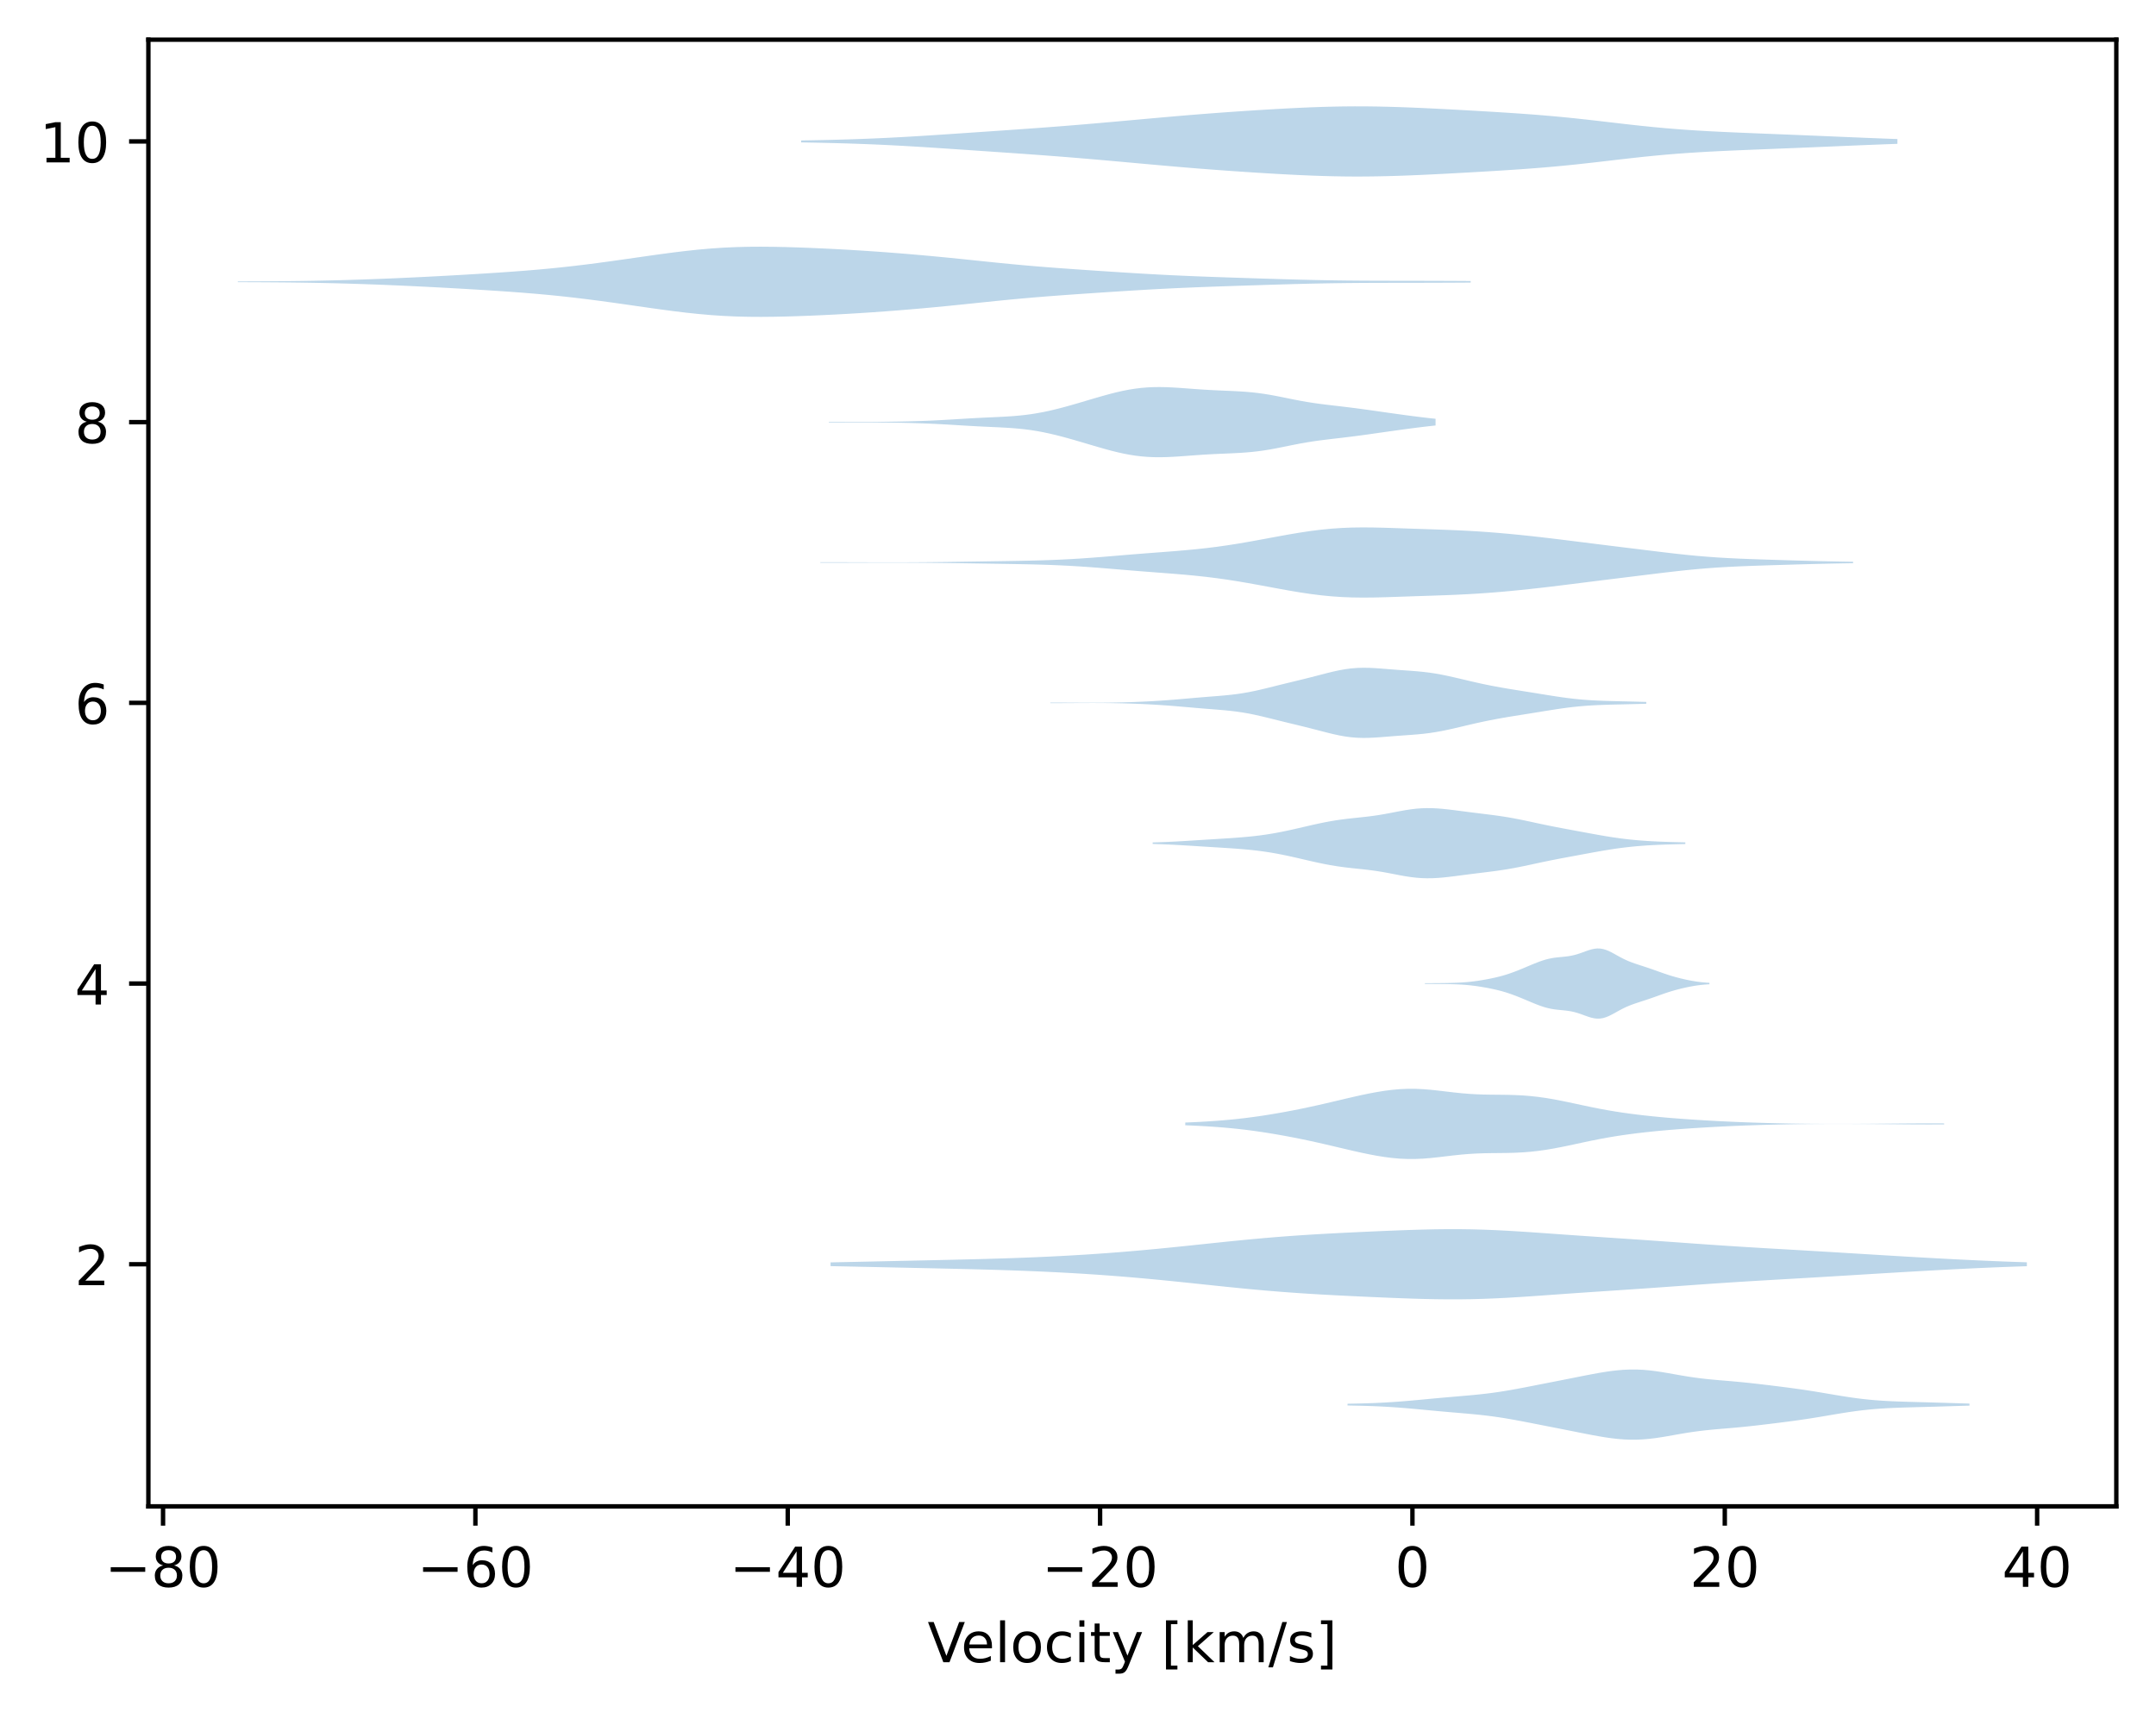 <?xml version="1.0" encoding="utf-8" standalone="no"?>
<!DOCTYPE svg PUBLIC "-//W3C//DTD SVG 1.1//EN"
  "http://www.w3.org/Graphics/SVG/1.1/DTD/svg11.dtd">
<!-- Created with matplotlib (https://matplotlib.org/) -->
<svg height="310.868pt" version="1.1" viewBox="0 0 391.245 310.868" width="391.245pt" xmlns="http://www.w3.org/2000/svg" xmlns:xlink="http://www.w3.org/1999/xlink">
 <defs>
  <style type="text/css">*{stroke-linecap:butt;stroke-linejoin:round;}</style>
 </defs>
 <g id="figure_1">
  <g id="patch_1">
   <path d="M 0 310.868 
L 391.245 310.868 
L 391.245 0 
L 0 0 
z
" style="fill:#ffffff;"/>
  </g>
  <g id="axes_1">
   <g id="patch_2">
    <path d="M 26.925 273.312 
L 384.045 273.312 
L 384.045 7.2 
L 26.925 7.2 
z
" style="fill:#ffffff;"/>
   </g>
   <g id="PolyCollection_1">
    <path clip-path="url(#p151e562ab1)" d="M 244.533 254.693 
L 244.533 255.006 
L 245.673 255.028 
L 246.813 255.054 
L 247.953 255.085 
L 249.093 255.124 
L 250.233 255.172 
L 251.373 255.23 
L 252.513 255.299 
L 253.653 255.378 
L 254.793 255.467 
L 255.933 255.564 
L 257.073 255.667 
L 258.213 255.773 
L 259.353 255.881 
L 260.493 255.987 
L 261.633 256.091 
L 262.773 256.192 
L 263.913 256.289 
L 265.053 256.386 
L 266.193 256.484 
L 267.333 256.589 
L 268.473 256.702 
L 269.613 256.83 
L 270.753 256.973 
L 271.893 257.133 
L 273.033 257.311 
L 274.173 257.505 
L 275.313 257.711 
L 276.453 257.926 
L 277.593 258.147 
L 278.733 258.37 
L 279.873 258.594 
L 281.013 258.818 
L 282.153 259.041 
L 283.293 259.265 
L 284.433 259.49 
L 285.573 259.717 
L 286.712 259.943 
L 287.852 260.168 
L 288.992 260.387 
L 290.132 260.594 
L 291.272 260.784 
L 292.412 260.948 
L 293.552 261.079 
L 294.692 261.17 
L 295.832 261.216 
L 296.972 261.214 
L 298.112 261.163 
L 299.252 261.066 
L 300.392 260.929 
L 301.532 260.759 
L 302.672 260.567 
L 303.812 260.365 
L 304.952 260.164 
L 306.092 259.972 
L 307.232 259.798 
L 308.372 259.645 
L 309.512 259.513 
L 310.652 259.398 
L 311.792 259.295 
L 312.932 259.199 
L 314.072 259.102 
L 315.212 259.001 
L 316.352 258.891 
L 317.492 258.773 
L 318.632 258.647 
L 319.772 258.515 
L 320.912 258.379 
L 322.052 258.239 
L 323.192 258.097 
L 324.332 257.951 
L 325.472 257.799 
L 326.612 257.641 
L 327.752 257.473 
L 328.892 257.296 
L 330.032 257.111 
L 331.172 256.92 
L 332.312 256.726 
L 333.452 256.534 
L 334.592 256.348 
L 335.732 256.174 
L 336.872 256.014 
L 338.012 255.873 
L 339.152 255.751 
L 340.292 255.649 
L 341.432 255.565 
L 342.572 255.498 
L 343.712 255.444 
L 344.851 255.401 
L 345.991 255.364 
L 347.131 255.332 
L 348.271 255.302 
L 349.411 255.271 
L 350.551 255.24 
L 351.691 255.207 
L 352.831 255.173 
L 353.971 255.138 
L 355.111 255.103 
L 356.251 255.069 
L 357.391 255.036 
L 357.391 254.663 
L 357.391 254.663 
L 356.251 254.63 
L 355.111 254.596 
L 353.971 254.561 
L 352.831 254.527 
L 351.691 254.493 
L 350.551 254.46 
L 349.411 254.428 
L 348.271 254.398 
L 347.131 254.367 
L 345.991 254.335 
L 344.851 254.299 
L 343.712 254.255 
L 342.572 254.202 
L 341.432 254.134 
L 340.292 254.051 
L 339.152 253.948 
L 338.012 253.826 
L 336.872 253.685 
L 335.732 253.526 
L 334.592 253.351 
L 333.452 253.166 
L 332.312 252.974 
L 331.172 252.78 
L 330.032 252.588 
L 328.892 252.403 
L 327.752 252.226 
L 326.612 252.059 
L 325.472 251.9 
L 324.332 251.748 
L 323.192 251.602 
L 322.052 251.46 
L 320.912 251.32 
L 319.772 251.184 
L 318.632 251.052 
L 317.492 250.926 
L 316.352 250.808 
L 315.212 250.699 
L 314.072 250.597 
L 312.932 250.501 
L 311.792 250.404 
L 310.652 250.302 
L 309.512 250.187 
L 308.372 250.054 
L 307.232 249.901 
L 306.092 249.727 
L 304.952 249.536 
L 303.812 249.334 
L 302.672 249.132 
L 301.532 248.941 
L 300.392 248.771 
L 299.252 248.633 
L 298.112 248.536 
L 296.972 248.485 
L 295.832 248.483 
L 294.692 248.53 
L 293.552 248.621 
L 292.412 248.752 
L 291.272 248.916 
L 290.132 249.105 
L 288.992 249.313 
L 287.852 249.531 
L 286.712 249.756 
L 285.573 249.983 
L 284.433 250.209 
L 283.293 250.434 
L 282.153 250.658 
L 281.013 250.881 
L 279.873 251.105 
L 278.733 251.329 
L 277.593 251.552 
L 276.453 251.773 
L 275.313 251.988 
L 274.173 252.195 
L 273.033 252.388 
L 271.893 252.566 
L 270.753 252.727 
L 269.613 252.87 
L 268.473 252.997 
L 267.333 253.111 
L 266.193 253.215 
L 265.053 253.313 
L 263.913 253.41 
L 262.773 253.508 
L 261.633 253.608 
L 260.493 253.712 
L 259.353 253.818 
L 258.213 253.926 
L 257.073 254.032 
L 255.933 254.135 
L 254.793 254.232 
L 253.653 254.321 
L 252.513 254.4 
L 251.373 254.469 
L 250.233 254.527 
L 249.093 254.575 
L 247.953 254.614 
L 246.813 254.646 
L 245.673 254.671 
L 244.533 254.693 
z
" style="fill:#1f77b4;fill-opacity:0.3;"/>
   </g>
   <g id="PolyCollection_2">
    <path clip-path="url(#p151e562ab1)" d="M 150.722 229.045 
L 150.722 229.724 
L 152.915 229.769 
L 155.108 229.815 
L 157.3 229.862 
L 159.493 229.909 
L 161.686 229.957 
L 163.879 230.004 
L 166.072 230.052 
L 168.265 230.099 
L 170.457 230.147 
L 172.65 230.197 
L 174.843 230.248 
L 177.036 230.302 
L 179.229 230.361 
L 181.422 230.426 
L 183.614 230.497 
L 185.807 230.577 
L 188 230.665 
L 190.193 230.764 
L 192.386 230.873 
L 194.579 230.993 
L 196.771 231.125 
L 198.964 231.269 
L 201.157 231.426 
L 203.35 231.595 
L 205.543 231.777 
L 207.736 231.971 
L 209.928 232.176 
L 212.121 232.391 
L 214.314 232.614 
L 216.507 232.842 
L 218.7 233.074 
L 220.893 233.304 
L 223.085 233.531 
L 225.278 233.75 
L 227.471 233.959 
L 229.664 234.156 
L 231.857 234.337 
L 234.05 234.504 
L 236.242 234.657 
L 238.435 234.795 
L 240.628 234.922 
L 242.821 235.038 
L 245.014 235.147 
L 247.207 235.251 
L 249.399 235.349 
L 251.592 235.443 
L 253.785 235.531 
L 255.978 235.61 
L 258.171 235.676 
L 260.364 235.725 
L 262.556 235.751 
L 264.749 235.751 
L 266.942 235.722 
L 269.135 235.663 
L 271.328 235.577 
L 273.52 235.466 
L 275.713 235.335 
L 277.906 235.19 
L 280.099 235.037 
L 282.292 234.88 
L 284.485 234.724 
L 286.677 234.571 
L 288.87 234.421 
L 291.063 234.274 
L 293.256 234.127 
L 295.449 233.98 
L 297.642 233.832 
L 299.834 233.68 
L 302.027 233.525 
L 304.22 233.368 
L 306.413 233.211 
L 308.606 233.055 
L 310.799 232.902 
L 312.991 232.754 
L 315.184 232.612 
L 317.377 232.475 
L 319.57 232.344 
L 321.763 232.215 
L 323.956 232.088 
L 326.148 231.962 
L 328.341 231.834 
L 330.534 231.704 
L 332.727 231.572 
L 334.92 231.439 
L 337.113 231.305 
L 339.305 231.171 
L 341.498 231.037 
L 343.691 230.906 
L 345.884 230.776 
L 348.077 230.65 
L 350.27 230.526 
L 352.462 230.407 
L 354.655 230.292 
L 356.848 230.183 
L 359.041 230.079 
L 361.234 229.983 
L 363.427 229.894 
L 365.619 229.813 
L 367.812 229.741 
L 367.812 229.028 
L 367.812 229.028 
L 365.619 228.956 
L 363.427 228.875 
L 361.234 228.786 
L 359.041 228.689 
L 356.848 228.586 
L 354.655 228.477 
L 352.462 228.362 
L 350.27 228.243 
L 348.077 228.119 
L 345.884 227.993 
L 343.691 227.863 
L 341.498 227.731 
L 339.305 227.598 
L 337.113 227.464 
L 334.92 227.33 
L 332.727 227.196 
L 330.534 227.065 
L 328.341 226.935 
L 326.148 226.807 
L 323.956 226.681 
L 321.763 226.554 
L 319.57 226.425 
L 317.377 226.293 
L 315.184 226.157 
L 312.991 226.015 
L 310.799 225.867 
L 308.606 225.714 
L 306.413 225.558 
L 304.22 225.401 
L 302.027 225.244 
L 299.834 225.089 
L 297.642 224.937 
L 295.449 224.788 
L 293.256 224.642 
L 291.063 224.495 
L 288.87 224.348 
L 286.677 224.198 
L 284.485 224.045 
L 282.292 223.889 
L 280.099 223.732 
L 277.906 223.579 
L 275.713 223.434 
L 273.52 223.303 
L 271.328 223.192 
L 269.135 223.105 
L 266.942 223.047 
L 264.749 223.018 
L 262.556 223.018 
L 260.364 223.044 
L 258.171 223.093 
L 255.978 223.159 
L 253.785 223.238 
L 251.592 223.326 
L 249.399 223.42 
L 247.207 223.518 
L 245.014 223.622 
L 242.821 223.731 
L 240.628 223.847 
L 238.435 223.974 
L 236.242 224.112 
L 234.05 224.264 
L 231.857 224.431 
L 229.664 224.613 
L 227.471 224.81 
L 225.278 225.019 
L 223.085 225.238 
L 220.893 225.465 
L 218.7 225.695 
L 216.507 225.927 
L 214.314 226.155 
L 212.121 226.378 
L 209.928 226.593 
L 207.736 226.798 
L 205.543 226.992 
L 203.35 227.174 
L 201.157 227.343 
L 198.964 227.499 
L 196.771 227.644 
L 194.579 227.776 
L 192.386 227.896 
L 190.193 228.005 
L 188 228.104 
L 185.807 228.192 
L 183.614 228.272 
L 181.422 228.343 
L 179.229 228.408 
L 177.036 228.467 
L 174.843 228.521 
L 172.65 228.572 
L 170.457 228.622 
L 168.265 228.67 
L 166.072 228.717 
L 163.879 228.765 
L 161.686 228.812 
L 159.493 228.86 
L 157.3 228.907 
L 155.108 228.954 
L 152.915 229 
L 150.722 229.045 
z
" style="fill:#1f77b4;fill-opacity:0.3;"/>
   </g>
   <g id="PolyCollection_3">
    <path clip-path="url(#p151e562ab1)" d="M 215.087 203.675 
L 215.087 204.164 
L 216.478 204.224 
L 217.869 204.294 
L 219.261 204.375 
L 220.652 204.469 
L 222.043 204.578 
L 223.434 204.705 
L 224.825 204.849 
L 226.216 205.013 
L 227.607 205.195 
L 228.998 205.395 
L 230.389 205.613 
L 231.78 205.846 
L 233.171 206.095 
L 234.562 206.357 
L 235.953 206.633 
L 237.344 206.923 
L 238.735 207.225 
L 240.126 207.539 
L 241.517 207.862 
L 242.908 208.19 
L 244.299 208.519 
L 245.69 208.841 
L 247.081 209.151 
L 248.472 209.441 
L 249.864 209.702 
L 251.255 209.925 
L 252.646 210.102 
L 254.037 210.224 
L 255.428 210.285 
L 256.819 210.284 
L 258.21 210.223 
L 259.601 210.112 
L 260.992 209.964 
L 262.383 209.799 
L 263.774 209.635 
L 265.165 209.489 
L 266.556 209.373 
L 267.947 209.292 
L 269.338 209.244 
L 270.729 209.22 
L 272.12 209.208 
L 273.511 209.19 
L 274.902 209.154 
L 276.293 209.085 
L 277.684 208.977 
L 279.075 208.825 
L 280.467 208.63 
L 281.858 208.397 
L 283.249 208.133 
L 284.64 207.848 
L 286.031 207.55 
L 287.422 207.251 
L 288.813 206.96 
L 290.204 206.683 
L 291.595 206.425 
L 292.986 206.189 
L 294.377 205.974 
L 295.768 205.779 
L 297.159 205.602 
L 298.55 205.44 
L 299.941 205.292 
L 301.332 205.157 
L 302.723 205.034 
L 304.114 204.921 
L 305.505 204.817 
L 306.896 204.721 
L 308.287 204.631 
L 309.678 204.547 
L 311.07 204.468 
L 312.461 204.395 
L 313.852 204.328 
L 315.243 204.267 
L 316.634 204.212 
L 318.025 204.162 
L 319.416 204.118 
L 320.807 204.079 
L 322.198 204.044 
L 323.589 204.014 
L 324.98 203.989 
L 326.371 203.969 
L 327.762 203.953 
L 329.153 203.942 
L 330.544 203.934 
L 331.935 203.93 
L 333.326 203.928 
L 334.717 203.929 
L 336.108 203.932 
L 337.499 203.937 
L 338.89 203.944 
L 340.281 203.953 
L 341.673 203.964 
L 343.064 203.976 
L 344.455 203.988 
L 345.846 204 
L 347.237 204.009 
L 348.628 204.015 
L 350.019 204.017 
L 351.41 204.015 
L 352.801 204.009 
L 352.801 203.829 
L 352.801 203.829 
L 351.41 203.823 
L 350.019 203.821 
L 348.628 203.824 
L 347.237 203.83 
L 345.846 203.839 
L 344.455 203.85 
L 343.064 203.862 
L 341.673 203.874 
L 340.281 203.885 
L 338.89 203.894 
L 337.499 203.902 
L 336.108 203.907 
L 334.717 203.91 
L 333.326 203.91 
L 331.935 203.909 
L 330.544 203.904 
L 329.153 203.896 
L 327.762 203.885 
L 326.371 203.869 
L 324.98 203.849 
L 323.589 203.824 
L 322.198 203.794 
L 320.807 203.76 
L 319.416 203.72 
L 318.025 203.676 
L 316.634 203.626 
L 315.243 203.571 
L 313.852 203.51 
L 312.461 203.443 
L 311.07 203.37 
L 309.678 203.291 
L 308.287 203.207 
L 306.896 203.118 
L 305.505 203.021 
L 304.114 202.918 
L 302.723 202.805 
L 301.332 202.681 
L 299.941 202.546 
L 298.55 202.398 
L 297.159 202.236 
L 295.768 202.059 
L 294.377 201.864 
L 292.986 201.649 
L 291.595 201.413 
L 290.204 201.155 
L 288.813 200.878 
L 287.422 200.587 
L 286.031 200.288 
L 284.64 199.991 
L 283.249 199.705 
L 281.858 199.441 
L 280.467 199.208 
L 279.075 199.014 
L 277.684 198.862 
L 276.293 198.753 
L 274.902 198.685 
L 273.511 198.648 
L 272.12 198.631 
L 270.729 198.618 
L 269.338 198.595 
L 267.947 198.547 
L 266.556 198.466 
L 265.165 198.349 
L 263.774 198.203 
L 262.383 198.039 
L 260.992 197.874 
L 259.601 197.727 
L 258.21 197.615 
L 256.819 197.554 
L 255.428 197.553 
L 254.037 197.614 
L 252.646 197.736 
L 251.255 197.913 
L 249.864 198.137 
L 248.472 198.398 
L 247.081 198.687 
L 245.69 198.997 
L 244.299 199.32 
L 242.908 199.648 
L 241.517 199.976 
L 240.126 200.299 
L 238.735 200.613 
L 237.344 200.915 
L 235.953 201.205 
L 234.562 201.481 
L 233.171 201.744 
L 231.78 201.992 
L 230.389 202.225 
L 228.998 202.443 
L 227.607 202.643 
L 226.216 202.826 
L 224.825 202.989 
L 223.434 203.134 
L 222.043 203.26 
L 220.652 203.37 
L 219.261 203.464 
L 217.869 203.545 
L 216.478 203.614 
L 215.087 203.675 
z
" style="fill:#1f77b4;fill-opacity:0.3;"/>
   </g>
   <g id="PolyCollection_4">
    <path clip-path="url(#p151e562ab1)" d="M 258.574 178.39 
L 258.574 178.517 
L 259.095 178.521 
L 259.617 178.524 
L 260.138 178.527 
L 260.66 178.53 
L 261.181 178.534 
L 261.703 178.54 
L 262.224 178.546 
L 262.746 178.555 
L 263.267 178.567 
L 263.789 178.581 
L 264.311 178.6 
L 264.832 178.624 
L 265.354 178.654 
L 265.875 178.691 
L 266.397 178.737 
L 266.918 178.791 
L 267.44 178.853 
L 267.961 178.923 
L 268.483 179.001 
L 269.004 179.085 
L 269.526 179.176 
L 270.047 179.273 
L 270.569 179.376 
L 271.09 179.486 
L 271.612 179.606 
L 272.133 179.735 
L 272.655 179.876 
L 273.176 180.029 
L 273.698 180.195 
L 274.219 180.373 
L 274.741 180.563 
L 275.263 180.762 
L 275.784 180.97 
L 276.306 181.185 
L 276.827 181.403 
L 277.349 181.623 
L 277.87 181.843 
L 278.392 182.058 
L 278.913 182.266 
L 279.435 182.463 
L 279.956 182.642 
L 280.478 182.801 
L 280.999 182.936 
L 281.521 183.045 
L 282.042 183.13 
L 282.564 183.196 
L 283.085 183.25 
L 283.607 183.299 
L 284.128 183.354 
L 284.65 183.423 
L 285.171 183.513 
L 285.693 183.631 
L 286.215 183.776 
L 286.736 183.945 
L 287.258 184.132 
L 287.779 184.323 
L 288.301 184.505 
L 288.822 184.659 
L 289.344 184.769 
L 289.865 184.82 
L 290.387 184.804 
L 290.908 184.717 
L 291.43 184.562 
L 291.951 184.349 
L 292.473 184.093 
L 292.994 183.811 
L 293.516 183.519 
L 294.037 183.232 
L 294.559 182.962 
L 295.08 182.714 
L 295.602 182.489 
L 296.123 182.286 
L 296.645 182.099 
L 297.167 181.924 
L 297.688 181.754 
L 298.21 181.585 
L 298.731 181.415 
L 299.253 181.24 
L 299.774 181.06 
L 300.296 180.876 
L 300.817 180.689 
L 301.339 180.503 
L 301.86 180.319 
L 302.382 180.141 
L 302.903 179.972 
L 303.425 179.811 
L 303.946 179.661 
L 304.468 179.52 
L 304.989 179.387 
L 305.511 179.263 
L 306.032 179.147 
L 306.554 179.04 
L 307.075 178.941 
L 307.597 178.854 
L 308.118 178.777 
L 308.64 178.713 
L 309.162 178.66 
L 309.683 178.617 
L 310.205 178.583 
L 310.205 178.325 
L 310.205 178.325 
L 309.683 178.291 
L 309.162 178.248 
L 308.64 178.195 
L 308.118 178.13 
L 307.597 178.054 
L 307.075 177.966 
L 306.554 177.868 
L 306.032 177.761 
L 305.511 177.645 
L 304.989 177.521 
L 304.468 177.388 
L 303.946 177.247 
L 303.425 177.097 
L 302.903 176.936 
L 302.382 176.766 
L 301.86 176.589 
L 301.339 176.405 
L 300.817 176.218 
L 300.296 176.032 
L 299.774 175.848 
L 299.253 175.668 
L 298.731 175.493 
L 298.21 175.322 
L 297.688 175.154 
L 297.167 174.984 
L 296.645 174.809 
L 296.123 174.622 
L 295.602 174.419 
L 295.08 174.194 
L 294.559 173.946 
L 294.037 173.675 
L 293.516 173.389 
L 292.994 173.097 
L 292.473 172.815 
L 291.951 172.558 
L 291.43 172.346 
L 290.908 172.191 
L 290.387 172.104 
L 289.865 172.088 
L 289.344 172.139 
L 288.822 172.249 
L 288.301 172.403 
L 287.779 172.584 
L 287.258 172.776 
L 286.736 172.962 
L 286.215 173.132 
L 285.693 173.277 
L 285.171 173.394 
L 284.65 173.485 
L 284.128 173.554 
L 283.607 173.609 
L 283.085 173.658 
L 282.564 173.711 
L 282.042 173.777 
L 281.521 173.863 
L 280.999 173.972 
L 280.478 174.107 
L 279.956 174.266 
L 279.435 174.445 
L 278.913 174.641 
L 278.392 174.849 
L 277.87 175.065 
L 277.349 175.284 
L 276.827 175.505 
L 276.306 175.723 
L 275.784 175.937 
L 275.263 176.145 
L 274.741 176.345 
L 274.219 176.535 
L 273.698 176.713 
L 273.176 176.879 
L 272.655 177.032 
L 272.133 177.173 
L 271.612 177.302 
L 271.09 177.421 
L 270.569 177.532 
L 270.047 177.635 
L 269.526 177.732 
L 269.004 177.822 
L 268.483 177.907 
L 267.961 177.985 
L 267.44 178.055 
L 266.918 178.117 
L 266.397 178.171 
L 265.875 178.217 
L 265.354 178.254 
L 264.832 178.284 
L 264.311 178.308 
L 263.789 178.326 
L 263.267 178.341 
L 262.746 178.353 
L 262.224 178.361 
L 261.703 178.368 
L 261.181 178.373 
L 260.66 178.377 
L 260.138 178.381 
L 259.617 178.383 
L 259.095 178.387 
L 258.574 178.39 
z
" style="fill:#1f77b4;fill-opacity:0.3;"/>
   </g>
   <g id="PolyCollection_5">
    <path clip-path="url(#p151e562ab1)" d="M 209.172 152.852 
L 209.172 153.125 
L 210.148 153.155 
L 211.125 153.191 
L 212.101 153.233 
L 213.077 153.28 
L 214.054 153.333 
L 215.03 153.39 
L 216.006 153.449 
L 216.983 153.511 
L 217.959 153.573 
L 218.935 153.634 
L 219.912 153.695 
L 220.888 153.755 
L 221.865 153.816 
L 222.841 153.878 
L 223.817 153.944 
L 224.794 154.016 
L 225.77 154.096 
L 226.746 154.187 
L 227.723 154.291 
L 228.699 154.41 
L 229.675 154.546 
L 230.652 154.699 
L 231.628 154.87 
L 232.604 155.057 
L 233.581 155.259 
L 234.557 155.473 
L 235.533 155.695 
L 236.51 155.921 
L 237.486 156.148 
L 238.462 156.37 
L 239.439 156.583 
L 240.415 156.783 
L 241.391 156.966 
L 242.368 157.129 
L 243.344 157.273 
L 244.32 157.398 
L 245.297 157.509 
L 246.273 157.612 
L 247.249 157.715 
L 248.226 157.825 
L 249.202 157.95 
L 250.179 158.095 
L 251.155 158.258 
L 252.131 158.438 
L 253.108 158.627 
L 254.084 158.815 
L 255.06 158.989 
L 256.037 159.138 
L 257.013 159.252 
L 257.989 159.325 
L 258.966 159.355 
L 259.942 159.342 
L 260.918 159.292 
L 261.895 159.211 
L 262.871 159.107 
L 263.847 158.988 
L 264.824 158.862 
L 265.8 158.734 
L 266.776 158.608 
L 267.753 158.486 
L 268.729 158.366 
L 269.705 158.246 
L 270.682 158.123 
L 271.658 157.993 
L 272.634 157.851 
L 273.611 157.695 
L 274.587 157.524 
L 275.563 157.337 
L 276.54 157.139 
L 277.516 156.932 
L 278.492 156.722 
L 279.469 156.512 
L 280.445 156.306 
L 281.422 156.106 
L 282.398 155.913 
L 283.374 155.726 
L 284.351 155.543 
L 285.327 155.362 
L 286.303 155.182 
L 287.28 155.001 
L 288.256 154.82 
L 289.232 154.641 
L 290.209 154.466 
L 291.185 154.297 
L 292.161 154.138 
L 293.138 153.99 
L 294.114 153.855 
L 295.09 153.734 
L 296.067 153.628 
L 297.043 153.535 
L 298.019 153.456 
L 298.996 153.389 
L 299.972 153.333 
L 300.948 153.286 
L 301.925 153.247 
L 302.901 153.214 
L 303.877 153.186 
L 304.854 153.161 
L 305.83 153.139 
L 305.83 152.839 
L 305.83 152.839 
L 304.854 152.816 
L 303.877 152.792 
L 302.901 152.763 
L 301.925 152.73 
L 300.948 152.691 
L 299.972 152.644 
L 298.996 152.588 
L 298.019 152.521 
L 297.043 152.442 
L 296.067 152.349 
L 295.09 152.243 
L 294.114 152.122 
L 293.138 151.987 
L 292.161 151.839 
L 291.185 151.68 
L 290.209 151.511 
L 289.232 151.336 
L 288.256 151.157 
L 287.28 150.976 
L 286.303 150.796 
L 285.327 150.615 
L 284.351 150.434 
L 283.374 150.251 
L 282.398 150.064 
L 281.422 149.871 
L 280.445 149.671 
L 279.469 149.466 
L 278.492 149.256 
L 277.516 149.045 
L 276.54 148.838 
L 275.563 148.64 
L 274.587 148.454 
L 273.611 148.282 
L 272.634 148.126 
L 271.658 147.984 
L 270.682 147.854 
L 269.705 147.731 
L 268.729 147.611 
L 267.753 147.492 
L 266.776 147.369 
L 265.8 147.243 
L 264.824 147.115 
L 263.847 146.989 
L 262.871 146.871 
L 261.895 146.767 
L 260.918 146.685 
L 259.942 146.635 
L 258.966 146.622 
L 257.989 146.652 
L 257.013 146.725 
L 256.037 146.84 
L 255.06 146.989 
L 254.084 147.163 
L 253.108 147.35 
L 252.131 147.539 
L 251.155 147.719 
L 250.179 147.883 
L 249.202 148.027 
L 248.226 148.152 
L 247.249 148.262 
L 246.273 148.365 
L 245.297 148.468 
L 244.32 148.579 
L 243.344 148.705 
L 242.368 148.848 
L 241.391 149.012 
L 240.415 149.194 
L 239.439 149.394 
L 238.462 149.607 
L 237.486 149.829 
L 236.51 150.056 
L 235.533 150.282 
L 234.557 150.505 
L 233.581 150.718 
L 232.604 150.92 
L 231.628 151.108 
L 230.652 151.278 
L 229.675 151.432 
L 228.699 151.568 
L 227.723 151.687 
L 226.746 151.79 
L 225.77 151.881 
L 224.794 151.961 
L 223.817 152.033 
L 222.841 152.099 
L 221.865 152.161 
L 220.888 152.222 
L 219.912 152.283 
L 218.935 152.343 
L 217.959 152.405 
L 216.983 152.466 
L 216.006 152.528 
L 215.03 152.587 
L 214.054 152.644 
L 213.077 152.697 
L 212.101 152.744 
L 211.125 152.786 
L 210.148 152.822 
L 209.172 152.852 
z
" style="fill:#1f77b4;fill-opacity:0.3;"/>
   </g>
   <g id="PolyCollection_6">
    <path clip-path="url(#p151e562ab1)" d="M 190.602 127.47 
L 190.602 127.577 
L 191.695 127.576 
L 192.787 127.572 
L 193.879 127.567 
L 194.972 127.561 
L 196.064 127.556 
L 197.157 127.552 
L 198.249 127.55 
L 199.341 127.552 
L 200.434 127.558 
L 201.526 127.57 
L 202.618 127.588 
L 203.711 127.612 
L 204.803 127.642 
L 205.896 127.68 
L 206.988 127.724 
L 208.08 127.775 
L 209.173 127.833 
L 210.265 127.899 
L 211.357 127.972 
L 212.45 128.054 
L 213.542 128.142 
L 214.635 128.235 
L 215.727 128.33 
L 216.819 128.426 
L 217.912 128.518 
L 219.004 128.607 
L 220.096 128.693 
L 221.189 128.781 
L 222.281 128.876 
L 223.374 128.987 
L 224.466 129.12 
L 225.558 129.282 
L 226.651 129.474 
L 227.743 129.696 
L 228.835 129.942 
L 229.928 130.205 
L 231.02 130.476 
L 232.113 130.748 
L 233.205 131.017 
L 234.297 131.282 
L 235.39 131.546 
L 236.482 131.813 
L 237.574 132.085 
L 238.667 132.366 
L 239.759 132.65 
L 240.851 132.931 
L 241.944 133.197 
L 243.036 133.434 
L 244.129 133.629 
L 245.221 133.773 
L 246.313 133.859 
L 247.406 133.89 
L 248.498 133.872 
L 249.59 133.818 
L 250.683 133.74 
L 251.775 133.653 
L 252.868 133.565 
L 253.96 133.484 
L 255.052 133.407 
L 256.145 133.329 
L 257.237 133.241 
L 258.329 133.134 
L 259.422 133 
L 260.514 132.834 
L 261.607 132.638 
L 262.699 132.414 
L 263.791 132.171 
L 264.884 131.916 
L 265.976 131.657 
L 267.068 131.401 
L 268.161 131.152 
L 269.253 130.915 
L 270.346 130.691 
L 271.438 130.481 
L 272.53 130.283 
L 273.623 130.096 
L 274.715 129.916 
L 275.807 129.741 
L 276.9 129.568 
L 277.992 129.393 
L 279.085 129.217 
L 280.177 129.039 
L 281.269 128.864 
L 282.362 128.693 
L 283.454 128.532 
L 284.546 128.385 
L 285.639 128.256 
L 286.731 128.146 
L 287.823 128.056 
L 288.916 127.984 
L 290.008 127.929 
L 291.101 127.887 
L 292.193 127.853 
L 293.285 127.825 
L 294.378 127.799 
L 295.47 127.773 
L 296.562 127.746 
L 297.655 127.719 
L 298.747 127.691 
L 298.747 127.356 
L 298.747 127.356 
L 297.655 127.328 
L 296.562 127.3 
L 295.47 127.274 
L 294.378 127.248 
L 293.285 127.222 
L 292.193 127.194 
L 291.101 127.16 
L 290.008 127.118 
L 288.916 127.062 
L 287.823 126.991 
L 286.731 126.901 
L 285.639 126.791 
L 284.546 126.661 
L 283.454 126.514 
L 282.362 126.354 
L 281.269 126.183 
L 280.177 126.007 
L 279.085 125.83 
L 277.992 125.654 
L 276.9 125.479 
L 275.807 125.305 
L 274.715 125.13 
L 273.623 124.951 
L 272.53 124.764 
L 271.438 124.566 
L 270.346 124.356 
L 269.253 124.132 
L 268.161 123.894 
L 267.068 123.646 
L 265.976 123.389 
L 264.884 123.13 
L 263.791 122.876 
L 262.699 122.632 
L 261.607 122.409 
L 260.514 122.213 
L 259.422 122.047 
L 258.329 121.913 
L 257.237 121.806 
L 256.145 121.718 
L 255.052 121.64 
L 253.96 121.563 
L 252.868 121.481 
L 251.775 121.394 
L 250.683 121.307 
L 249.59 121.229 
L 248.498 121.175 
L 247.406 121.157 
L 246.313 121.188 
L 245.221 121.274 
L 244.129 121.417 
L 243.036 121.612 
L 241.944 121.849 
L 240.851 122.115 
L 239.759 122.396 
L 238.667 122.681 
L 237.574 122.961 
L 236.482 123.234 
L 235.39 123.501 
L 234.297 123.764 
L 233.205 124.029 
L 232.113 124.298 
L 231.02 124.57 
L 229.928 124.841 
L 228.835 125.104 
L 227.743 125.35 
L 226.651 125.572 
L 225.558 125.765 
L 224.466 125.926 
L 223.374 126.06 
L 222.281 126.17 
L 221.189 126.266 
L 220.096 126.353 
L 219.004 126.44 
L 217.912 126.528 
L 216.819 126.621 
L 215.727 126.716 
L 214.635 126.812 
L 213.542 126.905 
L 212.45 126.993 
L 211.357 127.074 
L 210.265 127.148 
L 209.173 127.214 
L 208.08 127.272 
L 206.988 127.323 
L 205.896 127.367 
L 204.803 127.404 
L 203.711 127.435 
L 202.618 127.459 
L 201.526 127.477 
L 200.434 127.488 
L 199.341 127.495 
L 198.249 127.497 
L 197.157 127.495 
L 196.064 127.491 
L 194.972 127.485 
L 193.879 127.48 
L 192.787 127.474 
L 191.695 127.471 
L 190.602 127.47 
z
" style="fill:#1f77b4;fill-opacity:0.3;"/>
   </g>
   <g id="PolyCollection_7">
    <path clip-path="url(#p151e562ab1)" d="M 148.866 102.003 
L 148.866 102.113 
L 150.759 102.112 
L 152.652 102.109 
L 154.546 102.103 
L 156.439 102.097 
L 158.332 102.092 
L 160.225 102.089 
L 162.118 102.088 
L 164.011 102.091 
L 165.904 102.099 
L 167.797 102.112 
L 169.69 102.13 
L 171.583 102.152 
L 173.476 102.177 
L 175.369 102.205 
L 177.263 102.234 
L 179.156 102.262 
L 181.049 102.291 
L 182.942 102.321 
L 184.835 102.354 
L 186.728 102.392 
L 188.621 102.439 
L 190.514 102.5 
L 192.407 102.577 
L 194.3 102.673 
L 196.193 102.789 
L 198.087 102.921 
L 199.98 103.068 
L 201.873 103.224 
L 203.766 103.382 
L 205.659 103.538 
L 207.552 103.689 
L 209.445 103.835 
L 211.338 103.978 
L 213.231 104.126 
L 215.124 104.286 
L 217.017 104.465 
L 218.911 104.67 
L 220.804 104.906 
L 222.697 105.173 
L 224.59 105.47 
L 226.483 105.792 
L 228.376 106.133 
L 230.269 106.484 
L 232.162 106.835 
L 234.055 107.175 
L 235.948 107.491 
L 237.841 107.774 
L 239.735 108.011 
L 241.628 108.197 
L 243.521 108.326 
L 245.414 108.4 
L 247.307 108.424 
L 249.2 108.409 
L 251.093 108.366 
L 252.986 108.306 
L 254.879 108.241 
L 256.772 108.176 
L 258.665 108.114 
L 260.559 108.051 
L 262.452 107.984 
L 264.345 107.906 
L 266.238 107.814 
L 268.131 107.703 
L 270.024 107.573 
L 271.917 107.424 
L 273.81 107.257 
L 275.703 107.073 
L 277.596 106.876 
L 279.489 106.666 
L 281.382 106.445 
L 283.276 106.215 
L 285.169 105.98 
L 287.062 105.742 
L 288.955 105.505 
L 290.848 105.268 
L 292.741 105.034 
L 294.634 104.802 
L 296.527 104.569 
L 298.42 104.335 
L 300.313 104.103 
L 302.206 103.874 
L 304.1 103.654 
L 305.993 103.45 
L 307.886 103.266 
L 309.779 103.106 
L 311.672 102.971 
L 313.565 102.86 
L 315.458 102.768 
L 317.351 102.691 
L 319.244 102.624 
L 321.137 102.563 
L 323.03 102.505 
L 324.924 102.448 
L 326.817 102.394 
L 328.71 102.342 
L 330.603 102.295 
L 332.496 102.253 
L 334.389 102.217 
L 336.282 102.186 
L 336.282 101.93 
L 336.282 101.93 
L 334.389 101.899 
L 332.496 101.863 
L 330.603 101.821 
L 328.71 101.774 
L 326.817 101.722 
L 324.924 101.668 
L 323.03 101.612 
L 321.137 101.553 
L 319.244 101.492 
L 317.351 101.425 
L 315.458 101.348 
L 313.565 101.256 
L 311.672 101.145 
L 309.779 101.01 
L 307.886 100.85 
L 305.993 100.666 
L 304.1 100.462 
L 302.206 100.242 
L 300.313 100.013 
L 298.42 99.781 
L 296.527 99.547 
L 294.634 99.315 
L 292.741 99.082 
L 290.848 98.848 
L 288.955 98.612 
L 287.062 98.374 
L 285.169 98.136 
L 283.276 97.901 
L 281.382 97.672 
L 279.489 97.451 
L 277.596 97.24 
L 275.703 97.043 
L 273.81 96.86 
L 271.917 96.692 
L 270.024 96.543 
L 268.131 96.413 
L 266.238 96.302 
L 264.345 96.21 
L 262.452 96.133 
L 260.559 96.065 
L 258.665 96.003 
L 256.772 95.94 
L 254.879 95.875 
L 252.986 95.81 
L 251.093 95.751 
L 249.2 95.707 
L 247.307 95.692 
L 245.414 95.716 
L 243.521 95.79 
L 241.628 95.919 
L 239.735 96.105 
L 237.841 96.342 
L 235.948 96.625 
L 234.055 96.942 
L 232.162 97.281 
L 230.269 97.632 
L 228.376 97.983 
L 226.483 98.324 
L 224.59 98.647 
L 222.697 98.944 
L 220.804 99.211 
L 218.911 99.446 
L 217.017 99.651 
L 215.124 99.83 
L 213.231 99.99 
L 211.338 100.138 
L 209.445 100.282 
L 207.552 100.427 
L 205.659 100.578 
L 203.766 100.734 
L 201.873 100.893 
L 199.98 101.048 
L 198.087 101.195 
L 196.193 101.328 
L 194.3 101.443 
L 192.407 101.539 
L 190.514 101.616 
L 188.621 101.677 
L 186.728 101.724 
L 184.835 101.763 
L 182.942 101.795 
L 181.049 101.825 
L 179.156 101.854 
L 177.263 101.883 
L 175.369 101.911 
L 173.476 101.939 
L 171.583 101.964 
L 169.69 101.986 
L 167.797 102.004 
L 165.904 102.017 
L 164.011 102.025 
L 162.118 102.028 
L 160.225 102.028 
L 158.332 102.024 
L 156.439 102.019 
L 154.546 102.013 
L 152.652 102.008 
L 150.759 102.004 
L 148.866 102.003 
z
" style="fill:#1f77b4;fill-opacity:0.3;"/>
   </g>
   <g id="PolyCollection_8">
    <path clip-path="url(#p151e562ab1)" d="M 150.406 76.536 
L 150.406 76.65 
L 151.519 76.65 
L 152.631 76.649 
L 153.743 76.647 
L 154.855 76.645 
L 155.967 76.643 
L 157.079 76.644 
L 158.191 76.647 
L 159.304 76.652 
L 160.416 76.662 
L 161.528 76.674 
L 162.64 76.691 
L 163.752 76.711 
L 164.864 76.736 
L 165.976 76.766 
L 167.089 76.802 
L 168.201 76.844 
L 169.313 76.892 
L 170.425 76.947 
L 171.537 77.007 
L 172.649 77.073 
L 173.761 77.14 
L 174.874 77.208 
L 175.986 77.274 
L 177.098 77.335 
L 178.21 77.392 
L 179.322 77.444 
L 180.434 77.495 
L 181.546 77.548 
L 182.659 77.609 
L 183.771 77.683 
L 184.883 77.777 
L 185.995 77.895 
L 187.107 78.041 
L 188.219 78.218 
L 189.331 78.426 
L 190.444 78.662 
L 191.556 78.923 
L 192.668 79.207 
L 193.78 79.508 
L 194.892 79.823 
L 196.004 80.147 
L 197.116 80.476 
L 198.229 80.805 
L 199.341 81.131 
L 200.453 81.448 
L 201.565 81.749 
L 202.677 82.028 
L 203.789 82.278 
L 204.901 82.494 
L 206.014 82.671 
L 207.126 82.805 
L 208.238 82.897 
L 209.35 82.947 
L 210.462 82.959 
L 211.574 82.938 
L 212.686 82.891 
L 213.799 82.824 
L 214.911 82.746 
L 216.023 82.662 
L 217.135 82.58 
L 218.247 82.505 
L 219.359 82.438 
L 220.471 82.38 
L 221.584 82.329 
L 222.696 82.282 
L 223.808 82.233 
L 224.92 82.174 
L 226.032 82.1 
L 227.144 82.003 
L 228.256 81.88 
L 229.369 81.727 
L 230.481 81.546 
L 231.593 81.341 
L 232.705 81.12 
L 233.817 80.893 
L 234.929 80.669 
L 236.041 80.456 
L 237.154 80.26 
L 238.266 80.085 
L 239.378 79.927 
L 240.49 79.785 
L 241.602 79.652 
L 242.714 79.523 
L 243.826 79.392 
L 244.939 79.257 
L 246.051 79.116 
L 247.163 78.968 
L 248.275 78.815 
L 249.387 78.658 
L 250.499 78.5 
L 251.611 78.341 
L 252.724 78.184 
L 253.836 78.029 
L 254.948 77.877 
L 256.06 77.729 
L 257.172 77.586 
L 258.284 77.449 
L 259.396 77.32 
L 260.509 77.199 
L 260.509 75.986 
L 260.509 75.986 
L 259.396 75.866 
L 258.284 75.736 
L 257.172 75.6 
L 256.06 75.457 
L 254.948 75.309 
L 253.836 75.157 
L 252.724 75.002 
L 251.611 74.845 
L 250.499 74.686 
L 249.387 74.528 
L 248.275 74.371 
L 247.163 74.218 
L 246.051 74.07 
L 244.939 73.929 
L 243.826 73.794 
L 242.714 73.663 
L 241.602 73.534 
L 240.49 73.401 
L 239.378 73.258 
L 238.266 73.101 
L 237.154 72.925 
L 236.041 72.73 
L 234.929 72.517 
L 233.817 72.293 
L 232.705 72.065 
L 231.593 71.845 
L 230.481 71.64 
L 229.369 71.459 
L 228.256 71.306 
L 227.144 71.182 
L 226.032 71.086 
L 224.92 71.011 
L 223.808 70.953 
L 222.696 70.904 
L 221.584 70.857 
L 220.471 70.806 
L 219.359 70.748 
L 218.247 70.681 
L 217.135 70.605 
L 216.023 70.523 
L 214.911 70.44 
L 213.799 70.361 
L 212.686 70.295 
L 211.574 70.247 
L 210.462 70.227 
L 209.35 70.239 
L 208.238 70.289 
L 207.126 70.381 
L 206.014 70.515 
L 204.901 70.692 
L 203.789 70.907 
L 202.677 71.157 
L 201.565 71.436 
L 200.453 71.738 
L 199.341 72.054 
L 198.229 72.38 
L 197.116 72.71 
L 196.004 73.039 
L 194.892 73.363 
L 193.78 73.677 
L 192.668 73.979 
L 191.556 74.262 
L 190.444 74.524 
L 189.331 74.76 
L 188.219 74.967 
L 187.107 75.144 
L 185.995 75.291 
L 184.883 75.409 
L 183.771 75.503 
L 182.659 75.577 
L 181.546 75.637 
L 180.434 75.69 
L 179.322 75.741 
L 178.21 75.794 
L 177.098 75.85 
L 175.986 75.912 
L 174.874 75.978 
L 173.761 76.045 
L 172.649 76.113 
L 171.537 76.178 
L 170.425 76.239 
L 169.313 76.294 
L 168.201 76.342 
L 167.089 76.384 
L 165.976 76.419 
L 164.864 76.449 
L 163.752 76.474 
L 162.64 76.495 
L 161.528 76.511 
L 160.416 76.524 
L 159.304 76.533 
L 158.191 76.539 
L 157.079 76.542 
L 155.967 76.542 
L 154.855 76.541 
L 153.743 76.539 
L 152.631 76.537 
L 151.519 76.535 
L 150.406 76.536 
z
" style="fill:#1f77b4;fill-opacity:0.3;"/>
   </g>
   <g id="PolyCollection_9">
    <path clip-path="url(#p151e562ab1)" d="M 43.158 51.061 
L 43.158 51.194 
L 45.418 51.203 
L 47.677 51.213 
L 49.937 51.227 
L 52.197 51.246 
L 54.457 51.273 
L 56.717 51.308 
L 58.977 51.352 
L 61.237 51.405 
L 63.496 51.468 
L 65.756 51.541 
L 68.016 51.621 
L 70.276 51.71 
L 72.536 51.807 
L 74.796 51.91 
L 77.056 52.02 
L 79.315 52.137 
L 81.575 52.259 
L 83.835 52.386 
L 86.095 52.519 
L 88.355 52.658 
L 90.615 52.805 
L 92.875 52.962 
L 95.134 53.133 
L 97.394 53.319 
L 99.654 53.526 
L 101.914 53.754 
L 104.174 54.005 
L 106.434 54.278 
L 108.694 54.569 
L 110.954 54.877 
L 113.213 55.195 
L 115.473 55.519 
L 117.733 55.842 
L 119.993 56.157 
L 122.253 56.456 
L 124.513 56.73 
L 126.773 56.97 
L 129.032 57.168 
L 131.292 57.319 
L 133.552 57.422 
L 135.812 57.479 
L 138.072 57.494 
L 140.332 57.474 
L 142.592 57.427 
L 144.851 57.359 
L 147.111 57.274 
L 149.371 57.175 
L 151.631 57.063 
L 153.891 56.938 
L 156.151 56.802 
L 158.411 56.652 
L 160.67 56.491 
L 162.93 56.318 
L 165.19 56.133 
L 167.45 55.937 
L 169.71 55.73 
L 171.97 55.512 
L 174.23 55.284 
L 176.489 55.051 
L 178.749 54.816 
L 181.009 54.584 
L 183.269 54.361 
L 185.529 54.151 
L 187.789 53.954 
L 190.049 53.772 
L 192.308 53.601 
L 194.568 53.439 
L 196.828 53.282 
L 199.088 53.13 
L 201.348 52.98 
L 203.608 52.834 
L 205.868 52.693 
L 208.127 52.559 
L 210.387 52.435 
L 212.647 52.32 
L 214.907 52.217 
L 217.167 52.123 
L 219.427 52.036 
L 221.687 51.956 
L 223.946 51.88 
L 226.206 51.806 
L 228.466 51.734 
L 230.726 51.663 
L 232.986 51.595 
L 235.246 51.531 
L 237.506 51.474 
L 239.765 51.426 
L 242.025 51.387 
L 244.285 51.357 
L 246.545 51.337 
L 248.805 51.324 
L 251.065 51.317 
L 253.325 51.313 
L 255.584 51.31 
L 257.844 51.307 
L 260.104 51.301 
L 262.364 51.293 
L 264.624 51.282 
L 266.884 51.268 
L 266.884 50.987 
L 266.884 50.987 
L 264.624 50.973 
L 262.364 50.962 
L 260.104 50.954 
L 257.844 50.949 
L 255.584 50.945 
L 253.325 50.942 
L 251.065 50.938 
L 248.805 50.931 
L 246.545 50.918 
L 244.285 50.898 
L 242.025 50.868 
L 239.765 50.829 
L 237.506 50.781 
L 235.246 50.724 
L 232.986 50.66 
L 230.726 50.592 
L 228.466 50.522 
L 226.206 50.449 
L 223.946 50.375 
L 221.687 50.299 
L 219.427 50.219 
L 217.167 50.133 
L 214.907 50.038 
L 212.647 49.935 
L 210.387 49.821 
L 208.127 49.696 
L 205.868 49.562 
L 203.608 49.421 
L 201.348 49.275 
L 199.088 49.126 
L 196.828 48.973 
L 194.568 48.816 
L 192.308 48.654 
L 190.049 48.483 
L 187.789 48.301 
L 185.529 48.104 
L 183.269 47.894 
L 181.009 47.671 
L 178.749 47.439 
L 176.489 47.204 
L 174.23 46.971 
L 171.97 46.743 
L 169.71 46.525 
L 167.45 46.318 
L 165.19 46.122 
L 162.93 45.938 
L 160.67 45.764 
L 158.411 45.603 
L 156.151 45.454 
L 153.891 45.317 
L 151.631 45.192 
L 149.371 45.081 
L 147.111 44.982 
L 144.851 44.896 
L 142.592 44.828 
L 140.332 44.781 
L 138.072 44.761 
L 135.812 44.776 
L 133.552 44.833 
L 131.292 44.936 
L 129.032 45.087 
L 126.773 45.285 
L 124.513 45.525 
L 122.253 45.799 
L 119.993 46.098 
L 117.733 46.413 
L 115.473 46.736 
L 113.213 47.06 
L 110.954 47.378 
L 108.694 47.686 
L 106.434 47.978 
L 104.174 48.25 
L 101.914 48.501 
L 99.654 48.729 
L 97.394 48.936 
L 95.134 49.123 
L 92.875 49.293 
L 90.615 49.45 
L 88.355 49.597 
L 86.095 49.736 
L 83.835 49.869 
L 81.575 49.997 
L 79.315 50.118 
L 77.056 50.235 
L 74.796 50.345 
L 72.536 50.448 
L 70.276 50.545 
L 68.016 50.634 
L 65.756 50.715 
L 63.496 50.787 
L 61.237 50.85 
L 58.977 50.903 
L 56.717 50.947 
L 54.457 50.982 
L 52.197 51.009 
L 49.937 51.028 
L 47.677 51.042 
L 45.418 51.053 
L 43.158 51.061 
z
" style="fill:#1f77b4;fill-opacity:0.3;"/>
   </g>
   <g id="PolyCollection_10">
    <path clip-path="url(#p151e562ab1)" d="M 145.381 25.486 
L 145.381 25.839 
L 147.39 25.873 
L 149.4 25.914 
L 151.409 25.962 
L 153.419 26.018 
L 155.428 26.083 
L 157.438 26.158 
L 159.448 26.243 
L 161.457 26.339 
L 163.467 26.444 
L 165.476 26.559 
L 167.486 26.681 
L 169.495 26.809 
L 171.505 26.942 
L 173.514 27.077 
L 175.524 27.213 
L 177.533 27.351 
L 179.543 27.488 
L 181.552 27.626 
L 183.562 27.765 
L 185.571 27.905 
L 187.581 28.049 
L 189.59 28.197 
L 191.6 28.35 
L 193.609 28.508 
L 195.619 28.671 
L 197.628 28.84 
L 199.638 29.013 
L 201.647 29.19 
L 203.657 29.37 
L 205.666 29.552 
L 207.676 29.734 
L 209.685 29.914 
L 211.695 30.092 
L 213.704 30.266 
L 215.714 30.435 
L 217.723 30.598 
L 219.733 30.754 
L 221.742 30.903 
L 223.752 31.046 
L 225.761 31.182 
L 227.771 31.313 
L 229.78 31.437 
L 231.79 31.555 
L 233.799 31.664 
L 235.809 31.764 
L 237.818 31.851 
L 239.828 31.923 
L 241.837 31.978 
L 243.847 32.013 
L 245.856 32.029 
L 247.866 32.023 
L 249.876 31.998 
L 251.885 31.955 
L 253.895 31.895 
L 255.904 31.821 
L 257.914 31.735 
L 259.923 31.641 
L 261.933 31.539 
L 263.942 31.432 
L 265.952 31.322 
L 267.961 31.208 
L 269.971 31.09 
L 271.98 30.969 
L 273.99 30.841 
L 275.999 30.705 
L 278.009 30.558 
L 280.018 30.399 
L 282.028 30.225 
L 284.037 30.035 
L 286.047 29.83 
L 288.056 29.611 
L 290.066 29.383 
L 292.075 29.149 
L 294.085 28.915 
L 296.094 28.686 
L 298.104 28.467 
L 300.113 28.264 
L 302.123 28.077 
L 304.132 27.91 
L 306.142 27.762 
L 308.151 27.632 
L 310.161 27.517 
L 312.17 27.415 
L 314.18 27.322 
L 316.189 27.236 
L 318.199 27.154 
L 320.208 27.074 
L 322.218 26.994 
L 324.227 26.913 
L 326.237 26.832 
L 328.246 26.749 
L 330.256 26.665 
L 332.265 26.581 
L 334.275 26.496 
L 336.285 26.411 
L 338.294 26.328 
L 340.304 26.248 
L 342.313 26.17 
L 344.323 26.097 
L 344.323 25.228 
L 344.323 25.228 
L 342.313 25.155 
L 340.304 25.077 
L 338.294 24.996 
L 336.285 24.913 
L 334.275 24.829 
L 332.265 24.744 
L 330.256 24.659 
L 328.246 24.575 
L 326.237 24.493 
L 324.227 24.411 
L 322.218 24.331 
L 320.208 24.251 
L 318.199 24.171 
L 316.189 24.088 
L 314.18 24.002 
L 312.17 23.909 
L 310.161 23.807 
L 308.151 23.692 
L 306.142 23.562 
L 304.132 23.414 
L 302.123 23.247 
L 300.113 23.061 
L 298.104 22.857 
L 296.094 22.639 
L 294.085 22.41 
L 292.075 22.176 
L 290.066 21.942 
L 288.056 21.713 
L 286.047 21.495 
L 284.037 21.29 
L 282.028 21.1 
L 280.018 20.926 
L 278.009 20.766 
L 275.999 20.62 
L 273.99 20.484 
L 271.98 20.356 
L 269.971 20.234 
L 267.961 20.117 
L 265.952 20.003 
L 263.942 19.892 
L 261.933 19.786 
L 259.923 19.684 
L 257.914 19.589 
L 255.904 19.504 
L 253.895 19.43 
L 251.885 19.37 
L 249.876 19.326 
L 247.866 19.301 
L 245.856 19.296 
L 243.847 19.311 
L 241.837 19.347 
L 239.828 19.402 
L 237.818 19.474 
L 235.809 19.561 
L 233.799 19.661 
L 231.79 19.77 
L 229.78 19.888 
L 227.771 20.012 
L 225.761 20.142 
L 223.752 20.279 
L 221.742 20.421 
L 219.733 20.571 
L 217.723 20.727 
L 215.714 20.889 
L 213.704 21.058 
L 211.695 21.232 
L 209.685 21.41 
L 207.676 21.591 
L 205.666 21.773 
L 203.657 21.954 
L 201.647 22.134 
L 199.638 22.311 
L 197.628 22.485 
L 195.619 22.653 
L 193.609 22.817 
L 191.6 22.975 
L 189.59 23.128 
L 187.581 23.275 
L 185.571 23.419 
L 183.562 23.56 
L 181.552 23.699 
L 179.543 23.837 
L 177.533 23.974 
L 175.524 24.111 
L 173.514 24.248 
L 171.505 24.383 
L 169.495 24.515 
L 167.486 24.644 
L 165.476 24.766 
L 163.467 24.88 
L 161.457 24.986 
L 159.448 25.082 
L 157.438 25.167 
L 155.428 25.242 
L 153.419 25.307 
L 151.409 25.363 
L 149.4 25.411 
L 147.39 25.451 
L 145.381 25.486 
z
" style="fill:#1f77b4;fill-opacity:0.3;"/>
   </g>
   <g id="matplotlib.axis_1">
    <g id="xtick_1">
     <g id="line2d_1">
      <defs>
       <path d="M 0 0 
L 0 3.5 
" id="m94e79cce15" style="stroke:#000000;stroke-width:0.8;"/>
      </defs>
      <g>
       <use style="stroke:#000000;stroke-width:0.8;" x="29.588" xlink:href="#m94e79cce15" y="273.312"/>
      </g>
     </g>
     <g id="text_1">
      <!-- −80 -->
      <g transform="translate(19.036 287.91)scale(0.1 -0.1)">
       <defs>
        <path d="M 10.594 35.5 
L 73.188 35.5 
L 73.188 27.203 
L 10.594 27.203 
z
" id="DejaVuSans-8722"/>
        <path d="M 31.781 34.625 
Q 24.75 34.625 20.719 30.859 
Q 16.703 27.094 16.703 20.516 
Q 16.703 13.922 20.719 10.156 
Q 24.75 6.391 31.781 6.391 
Q 38.812 6.391 42.859 10.172 
Q 46.922 13.969 46.922 20.516 
Q 46.922 27.094 42.891 30.859 
Q 38.875 34.625 31.781 34.625 
z
M 21.922 38.812 
Q 15.578 40.375 12.031 44.719 
Q 8.5 49.078 8.5 55.328 
Q 8.5 64.062 14.719 69.141 
Q 20.953 74.219 31.781 74.219 
Q 42.672 74.219 48.875 69.141 
Q 55.078 64.062 55.078 55.328 
Q 55.078 49.078 51.531 44.719 
Q 48 40.375 41.703 38.812 
Q 48.828 37.156 52.797 32.312 
Q 56.781 27.484 56.781 20.516 
Q 56.781 9.906 50.312 4.234 
Q 43.844 -1.422 31.781 -1.422 
Q 19.734 -1.422 13.25 4.234 
Q 6.781 9.906 6.781 20.516 
Q 6.781 27.484 10.781 32.312 
Q 14.797 37.156 21.922 38.812 
z
M 18.312 54.391 
Q 18.312 48.734 21.844 45.562 
Q 25.391 42.391 31.781 42.391 
Q 38.141 42.391 41.719 45.562 
Q 45.312 48.734 45.312 54.391 
Q 45.312 60.062 41.719 63.234 
Q 38.141 66.406 31.781 66.406 
Q 25.391 66.406 21.844 63.234 
Q 18.312 60.062 18.312 54.391 
z
" id="DejaVuSans-56"/>
        <path d="M 31.781 66.406 
Q 24.172 66.406 20.328 58.906 
Q 16.5 51.422 16.5 36.375 
Q 16.5 21.391 20.328 13.891 
Q 24.172 6.391 31.781 6.391 
Q 39.453 6.391 43.281 13.891 
Q 47.125 21.391 47.125 36.375 
Q 47.125 51.422 43.281 58.906 
Q 39.453 66.406 31.781 66.406 
z
M 31.781 74.219 
Q 44.047 74.219 50.516 64.516 
Q 56.984 54.828 56.984 36.375 
Q 56.984 17.969 50.516 8.266 
Q 44.047 -1.422 31.781 -1.422 
Q 19.531 -1.422 13.062 8.266 
Q 6.594 17.969 6.594 36.375 
Q 6.594 54.828 13.062 64.516 
Q 19.531 74.219 31.781 74.219 
z
" id="DejaVuSans-48"/>
       </defs>
       <use xlink:href="#DejaVuSans-8722"/>
       <use x="83.789" xlink:href="#DejaVuSans-56"/>
       <use x="147.412" xlink:href="#DejaVuSans-48"/>
      </g>
     </g>
    </g>
    <g id="xtick_2">
     <g id="line2d_2">
      <g>
       <use style="stroke:#000000;stroke-width:0.8;" x="86.269" xlink:href="#m94e79cce15" y="273.312"/>
      </g>
     </g>
     <g id="text_2">
      <!-- −60 -->
      <g transform="translate(75.717 287.91)scale(0.1 -0.1)">
       <defs>
        <path d="M 33.016 40.375 
Q 26.375 40.375 22.484 35.828 
Q 18.609 31.297 18.609 23.391 
Q 18.609 15.531 22.484 10.953 
Q 26.375 6.391 33.016 6.391 
Q 39.656 6.391 43.531 10.953 
Q 47.406 15.531 47.406 23.391 
Q 47.406 31.297 43.531 35.828 
Q 39.656 40.375 33.016 40.375 
z
M 52.594 71.297 
L 52.594 62.312 
Q 48.875 64.062 45.094 64.984 
Q 41.312 65.922 37.594 65.922 
Q 27.828 65.922 22.672 59.328 
Q 17.531 52.734 16.797 39.406 
Q 19.672 43.656 24.016 45.922 
Q 28.375 48.188 33.594 48.188 
Q 44.578 48.188 50.953 41.516 
Q 57.328 34.859 57.328 23.391 
Q 57.328 12.156 50.688 5.359 
Q 44.047 -1.422 33.016 -1.422 
Q 20.359 -1.422 13.672 8.266 
Q 6.984 17.969 6.984 36.375 
Q 6.984 53.656 15.188 63.938 
Q 23.391 74.219 37.203 74.219 
Q 40.922 74.219 44.703 73.484 
Q 48.484 72.75 52.594 71.297 
z
" id="DejaVuSans-54"/>
       </defs>
       <use xlink:href="#DejaVuSans-8722"/>
       <use x="83.789" xlink:href="#DejaVuSans-54"/>
       <use x="147.412" xlink:href="#DejaVuSans-48"/>
      </g>
     </g>
    </g>
    <g id="xtick_3">
     <g id="line2d_3">
      <g>
       <use style="stroke:#000000;stroke-width:0.8;" x="142.95" xlink:href="#m94e79cce15" y="273.312"/>
      </g>
     </g>
     <g id="text_3">
      <!-- −40 -->
      <g transform="translate(132.398 287.91)scale(0.1 -0.1)">
       <defs>
        <path d="M 37.797 64.312 
L 12.891 25.391 
L 37.797 25.391 
z
M 35.203 72.906 
L 47.609 72.906 
L 47.609 25.391 
L 58.016 25.391 
L 58.016 17.188 
L 47.609 17.188 
L 47.609 0 
L 37.797 0 
L 37.797 17.188 
L 4.891 17.188 
L 4.891 26.703 
z
" id="DejaVuSans-52"/>
       </defs>
       <use xlink:href="#DejaVuSans-8722"/>
       <use x="83.789" xlink:href="#DejaVuSans-52"/>
       <use x="147.412" xlink:href="#DejaVuSans-48"/>
      </g>
     </g>
    </g>
    <g id="xtick_4">
     <g id="line2d_4">
      <g>
       <use style="stroke:#000000;stroke-width:0.8;" x="199.631" xlink:href="#m94e79cce15" y="273.312"/>
      </g>
     </g>
     <g id="text_4">
      <!-- −20 -->
      <g transform="translate(189.079 287.91)scale(0.1 -0.1)">
       <defs>
        <path d="M 19.188 8.297 
L 53.609 8.297 
L 53.609 0 
L 7.328 0 
L 7.328 8.297 
Q 12.938 14.109 22.625 23.891 
Q 32.328 33.688 34.812 36.531 
Q 39.547 41.844 41.422 45.531 
Q 43.312 49.219 43.312 52.781 
Q 43.312 58.594 39.234 62.25 
Q 35.156 65.922 28.609 65.922 
Q 23.969 65.922 18.812 64.312 
Q 13.672 62.703 7.812 59.422 
L 7.812 69.391 
Q 13.766 71.781 18.938 73 
Q 24.125 74.219 28.422 74.219 
Q 39.75 74.219 46.484 68.547 
Q 53.219 62.891 53.219 53.422 
Q 53.219 48.922 51.531 44.891 
Q 49.859 40.875 45.406 35.406 
Q 44.188 33.984 37.641 27.219 
Q 31.109 20.453 19.188 8.297 
z
" id="DejaVuSans-50"/>
       </defs>
       <use xlink:href="#DejaVuSans-8722"/>
       <use x="83.789" xlink:href="#DejaVuSans-50"/>
       <use x="147.412" xlink:href="#DejaVuSans-48"/>
      </g>
     </g>
    </g>
    <g id="xtick_5">
     <g id="line2d_5">
      <g>
       <use style="stroke:#000000;stroke-width:0.8;" x="256.312" xlink:href="#m94e79cce15" y="273.312"/>
      </g>
     </g>
     <g id="text_5">
      <!-- 0 -->
      <g transform="translate(253.131 287.91)scale(0.1 -0.1)">
       <use xlink:href="#DejaVuSans-48"/>
      </g>
     </g>
    </g>
    <g id="xtick_6">
     <g id="line2d_6">
      <g>
       <use style="stroke:#000000;stroke-width:0.8;" x="312.993" xlink:href="#m94e79cce15" y="273.312"/>
      </g>
     </g>
     <g id="text_6">
      <!-- 20 -->
      <g transform="translate(306.63 287.91)scale(0.1 -0.1)">
       <use xlink:href="#DejaVuSans-50"/>
       <use x="63.623" xlink:href="#DejaVuSans-48"/>
      </g>
     </g>
    </g>
    <g id="xtick_7">
     <g id="line2d_7">
      <g>
       <use style="stroke:#000000;stroke-width:0.8;" x="369.674" xlink:href="#m94e79cce15" y="273.312"/>
      </g>
     </g>
     <g id="text_7">
      <!-- 40 -->
      <g transform="translate(363.311 287.91)scale(0.1 -0.1)">
       <use xlink:href="#DejaVuSans-52"/>
       <use x="63.623" xlink:href="#DejaVuSans-48"/>
      </g>
     </g>
    </g>
    <g id="text_8">
     <!-- Velocity [km/s] -->
     <g transform="translate(168.324 301.589)scale(0.1 -0.1)">
      <defs>
       <path d="M 28.609 0 
L 0.781 72.906 
L 11.078 72.906 
L 34.188 11.531 
L 57.328 72.906 
L 67.578 72.906 
L 39.797 0 
z
" id="DejaVuSans-86"/>
       <path d="M 56.203 29.594 
L 56.203 25.203 
L 14.891 25.203 
Q 15.484 15.922 20.484 11.062 
Q 25.484 6.203 34.422 6.203 
Q 39.594 6.203 44.453 7.469 
Q 49.312 8.734 54.109 11.281 
L 54.109 2.781 
Q 49.266 0.734 44.188 -0.344 
Q 39.109 -1.422 33.891 -1.422 
Q 20.797 -1.422 13.156 6.188 
Q 5.516 13.812 5.516 26.812 
Q 5.516 40.234 12.766 48.109 
Q 20.016 56 32.328 56 
Q 43.359 56 49.781 48.891 
Q 56.203 41.797 56.203 29.594 
z
M 47.219 32.234 
Q 47.125 39.594 43.094 43.984 
Q 39.062 48.391 32.422 48.391 
Q 24.906 48.391 20.391 44.141 
Q 15.875 39.891 15.188 32.172 
z
" id="DejaVuSans-101"/>
       <path d="M 9.422 75.984 
L 18.406 75.984 
L 18.406 0 
L 9.422 0 
z
" id="DejaVuSans-108"/>
       <path d="M 30.609 48.391 
Q 23.391 48.391 19.188 42.75 
Q 14.984 37.109 14.984 27.297 
Q 14.984 17.484 19.156 11.844 
Q 23.344 6.203 30.609 6.203 
Q 37.797 6.203 41.984 11.859 
Q 46.188 17.531 46.188 27.297 
Q 46.188 37.016 41.984 42.703 
Q 37.797 48.391 30.609 48.391 
z
M 30.609 56 
Q 42.328 56 49.016 48.375 
Q 55.719 40.766 55.719 27.297 
Q 55.719 13.875 49.016 6.219 
Q 42.328 -1.422 30.609 -1.422 
Q 18.844 -1.422 12.172 6.219 
Q 5.516 13.875 5.516 27.297 
Q 5.516 40.766 12.172 48.375 
Q 18.844 56 30.609 56 
z
" id="DejaVuSans-111"/>
       <path d="M 48.781 52.594 
L 48.781 44.188 
Q 44.969 46.297 41.141 47.344 
Q 37.312 48.391 33.406 48.391 
Q 24.656 48.391 19.812 42.844 
Q 14.984 37.312 14.984 27.297 
Q 14.984 17.281 19.812 11.734 
Q 24.656 6.203 33.406 6.203 
Q 37.312 6.203 41.141 7.25 
Q 44.969 8.297 48.781 10.406 
L 48.781 2.094 
Q 45.016 0.344 40.984 -0.531 
Q 36.969 -1.422 32.422 -1.422 
Q 20.062 -1.422 12.781 6.344 
Q 5.516 14.109 5.516 27.297 
Q 5.516 40.672 12.859 48.328 
Q 20.219 56 33.016 56 
Q 37.156 56 41.109 55.141 
Q 45.062 54.297 48.781 52.594 
z
" id="DejaVuSans-99"/>
       <path d="M 9.422 54.688 
L 18.406 54.688 
L 18.406 0 
L 9.422 0 
z
M 9.422 75.984 
L 18.406 75.984 
L 18.406 64.594 
L 9.422 64.594 
z
" id="DejaVuSans-105"/>
       <path d="M 18.312 70.219 
L 18.312 54.688 
L 36.812 54.688 
L 36.812 47.703 
L 18.312 47.703 
L 18.312 18.016 
Q 18.312 11.328 20.141 9.422 
Q 21.969 7.516 27.594 7.516 
L 36.812 7.516 
L 36.812 0 
L 27.594 0 
Q 17.188 0 13.234 3.875 
Q 9.281 7.766 9.281 18.016 
L 9.281 47.703 
L 2.688 47.703 
L 2.688 54.688 
L 9.281 54.688 
L 9.281 70.219 
z
" id="DejaVuSans-116"/>
       <path d="M 32.172 -5.078 
Q 28.375 -14.844 24.75 -17.812 
Q 21.141 -20.797 15.094 -20.797 
L 7.906 -20.797 
L 7.906 -13.281 
L 13.188 -13.281 
Q 16.891 -13.281 18.938 -11.516 
Q 21 -9.766 23.484 -3.219 
L 25.094 0.875 
L 2.984 54.688 
L 12.5 54.688 
L 29.594 11.922 
L 46.688 54.688 
L 56.203 54.688 
z
" id="DejaVuSans-121"/>
       <path id="DejaVuSans-32"/>
       <path d="M 8.594 75.984 
L 29.297 75.984 
L 29.297 69 
L 17.578 69 
L 17.578 -6.203 
L 29.297 -6.203 
L 29.297 -13.188 
L 8.594 -13.188 
z
" id="DejaVuSans-91"/>
       <path d="M 9.078 75.984 
L 18.109 75.984 
L 18.109 31.109 
L 44.922 54.688 
L 56.391 54.688 
L 27.391 29.109 
L 57.625 0 
L 45.906 0 
L 18.109 26.703 
L 18.109 0 
L 9.078 0 
z
" id="DejaVuSans-107"/>
       <path d="M 52 44.188 
Q 55.375 50.25 60.062 53.125 
Q 64.75 56 71.094 56 
Q 79.641 56 84.281 50.016 
Q 88.922 44.047 88.922 33.016 
L 88.922 0 
L 79.891 0 
L 79.891 32.719 
Q 79.891 40.578 77.094 44.375 
Q 74.312 48.188 68.609 48.188 
Q 61.625 48.188 57.562 43.547 
Q 53.516 38.922 53.516 30.906 
L 53.516 0 
L 44.484 0 
L 44.484 32.719 
Q 44.484 40.625 41.703 44.406 
Q 38.922 48.188 33.109 48.188 
Q 26.219 48.188 22.156 43.531 
Q 18.109 38.875 18.109 30.906 
L 18.109 0 
L 9.078 0 
L 9.078 54.688 
L 18.109 54.688 
L 18.109 46.188 
Q 21.188 51.219 25.484 53.609 
Q 29.781 56 35.688 56 
Q 41.656 56 45.828 52.969 
Q 50 49.953 52 44.188 
z
" id="DejaVuSans-109"/>
       <path d="M 25.391 72.906 
L 33.688 72.906 
L 8.297 -9.281 
L 0 -9.281 
z
" id="DejaVuSans-47"/>
       <path d="M 44.281 53.078 
L 44.281 44.578 
Q 40.484 46.531 36.375 47.5 
Q 32.281 48.484 27.875 48.484 
Q 21.188 48.484 17.844 46.438 
Q 14.5 44.391 14.5 40.281 
Q 14.5 37.156 16.891 35.375 
Q 19.281 33.594 26.516 31.984 
L 29.594 31.297 
Q 39.156 29.25 43.188 25.516 
Q 47.219 21.781 47.219 15.094 
Q 47.219 7.469 41.188 3.016 
Q 35.156 -1.422 24.609 -1.422 
Q 20.219 -1.422 15.453 -0.562 
Q 10.688 0.297 5.422 2 
L 5.422 11.281 
Q 10.406 8.688 15.234 7.391 
Q 20.062 6.109 24.812 6.109 
Q 31.156 6.109 34.562 8.281 
Q 37.984 10.453 37.984 14.406 
Q 37.984 18.062 35.516 20.016 
Q 33.062 21.969 24.703 23.781 
L 21.578 24.516 
Q 13.234 26.266 9.516 29.906 
Q 5.812 33.547 5.812 39.891 
Q 5.812 47.609 11.281 51.797 
Q 16.75 56 26.812 56 
Q 31.781 56 36.172 55.266 
Q 40.578 54.547 44.281 53.078 
z
" id="DejaVuSans-115"/>
       <path d="M 30.422 75.984 
L 30.422 -13.188 
L 9.719 -13.188 
L 9.719 -6.203 
L 21.391 -6.203 
L 21.391 69 
L 9.719 69 
L 9.719 75.984 
z
" id="DejaVuSans-93"/>
      </defs>
      <use xlink:href="#DejaVuSans-86"/>
      <use x="60.658" xlink:href="#DejaVuSans-101"/>
      <use x="122.182" xlink:href="#DejaVuSans-108"/>
      <use x="149.965" xlink:href="#DejaVuSans-111"/>
      <use x="211.146" xlink:href="#DejaVuSans-99"/>
      <use x="266.127" xlink:href="#DejaVuSans-105"/>
      <use x="293.91" xlink:href="#DejaVuSans-116"/>
      <use x="333.119" xlink:href="#DejaVuSans-121"/>
      <use x="392.299" xlink:href="#DejaVuSans-32"/>
      <use x="424.086" xlink:href="#DejaVuSans-91"/>
      <use x="463.1" xlink:href="#DejaVuSans-107"/>
      <use x="521.01" xlink:href="#DejaVuSans-109"/>
      <use x="618.422" xlink:href="#DejaVuSans-47"/>
      <use x="652.113" xlink:href="#DejaVuSans-115"/>
      <use x="704.213" xlink:href="#DejaVuSans-93"/>
     </g>
    </g>
   </g>
   <g id="matplotlib.axis_2">
    <g id="ytick_1">
     <g id="line2d_8">
      <defs>
       <path d="M 0 0 
L -3.5 0 
" id="m75d78e13eb" style="stroke:#000000;stroke-width:0.8;"/>
      </defs>
      <g>
       <use style="stroke:#000000;stroke-width:0.8;" x="26.925" xlink:href="#m75d78e13eb" y="229.384"/>
      </g>
     </g>
     <g id="text_9">
      <!-- 2 -->
      <g transform="translate(13.562 233.184)scale(0.1 -0.1)">
       <use xlink:href="#DejaVuSans-50"/>
      </g>
     </g>
    </g>
    <g id="ytick_2">
     <g id="line2d_9">
      <g>
       <use style="stroke:#000000;stroke-width:0.8;" x="26.925" xlink:href="#m75d78e13eb" y="178.454"/>
      </g>
     </g>
     <g id="text_10">
      <!-- 4 -->
      <g transform="translate(13.562 182.253)scale(0.1 -0.1)">
       <use xlink:href="#DejaVuSans-52"/>
      </g>
     </g>
    </g>
    <g id="ytick_3">
     <g id="line2d_10">
      <g>
       <use style="stroke:#000000;stroke-width:0.8;" x="26.925" xlink:href="#m75d78e13eb" y="127.523"/>
      </g>
     </g>
     <g id="text_11">
      <!-- 6 -->
      <g transform="translate(13.562 131.323)scale(0.1 -0.1)">
       <use xlink:href="#DejaVuSans-54"/>
      </g>
     </g>
    </g>
    <g id="ytick_4">
     <g id="line2d_11">
      <g>
       <use style="stroke:#000000;stroke-width:0.8;" x="26.925" xlink:href="#m75d78e13eb" y="76.593"/>
      </g>
     </g>
     <g id="text_12">
      <!-- 8 -->
      <g transform="translate(13.562 80.392)scale(0.1 -0.1)">
       <use xlink:href="#DejaVuSans-56"/>
      </g>
     </g>
    </g>
    <g id="ytick_5">
     <g id="line2d_12">
      <g>
       <use style="stroke:#000000;stroke-width:0.8;" x="26.925" xlink:href="#m75d78e13eb" y="25.662"/>
      </g>
     </g>
     <g id="text_13">
      <!-- 10 -->
      <g transform="translate(7.2 29.462)scale(0.1 -0.1)">
       <defs>
        <path d="M 12.406 8.297 
L 28.516 8.297 
L 28.516 63.922 
L 10.984 60.406 
L 10.984 69.391 
L 28.422 72.906 
L 38.281 72.906 
L 38.281 8.297 
L 54.391 8.297 
L 54.391 0 
L 12.406 0 
z
" id="DejaVuSans-49"/>
       </defs>
       <use xlink:href="#DejaVuSans-49"/>
       <use x="63.623" xlink:href="#DejaVuSans-48"/>
      </g>
     </g>
    </g>
   </g>
   <g id="patch_3">
    <path d="M 26.925 273.312 
L 26.925 7.2 
" style="fill:none;stroke:#000000;stroke-linecap:square;stroke-linejoin:miter;stroke-width:0.8;"/>
   </g>
   <g id="patch_4">
    <path d="M 384.045 273.312 
L 384.045 7.2 
" style="fill:none;stroke:#000000;stroke-linecap:square;stroke-linejoin:miter;stroke-width:0.8;"/>
   </g>
   <g id="patch_5">
    <path d="M 26.925 273.312 
L 384.045 273.312 
" style="fill:none;stroke:#000000;stroke-linecap:square;stroke-linejoin:miter;stroke-width:0.8;"/>
   </g>
   <g id="patch_6">
    <path d="M 26.925 7.2 
L 384.045 7.2 
" style="fill:none;stroke:#000000;stroke-linecap:square;stroke-linejoin:miter;stroke-width:0.8;"/>
   </g>
  </g>
 </g>
 <defs>
  <clipPath id="p151e562ab1">
   <rect height="266.112" width="357.12" x="26.925" y="7.2"/>
  </clipPath>
 </defs>
</svg>
